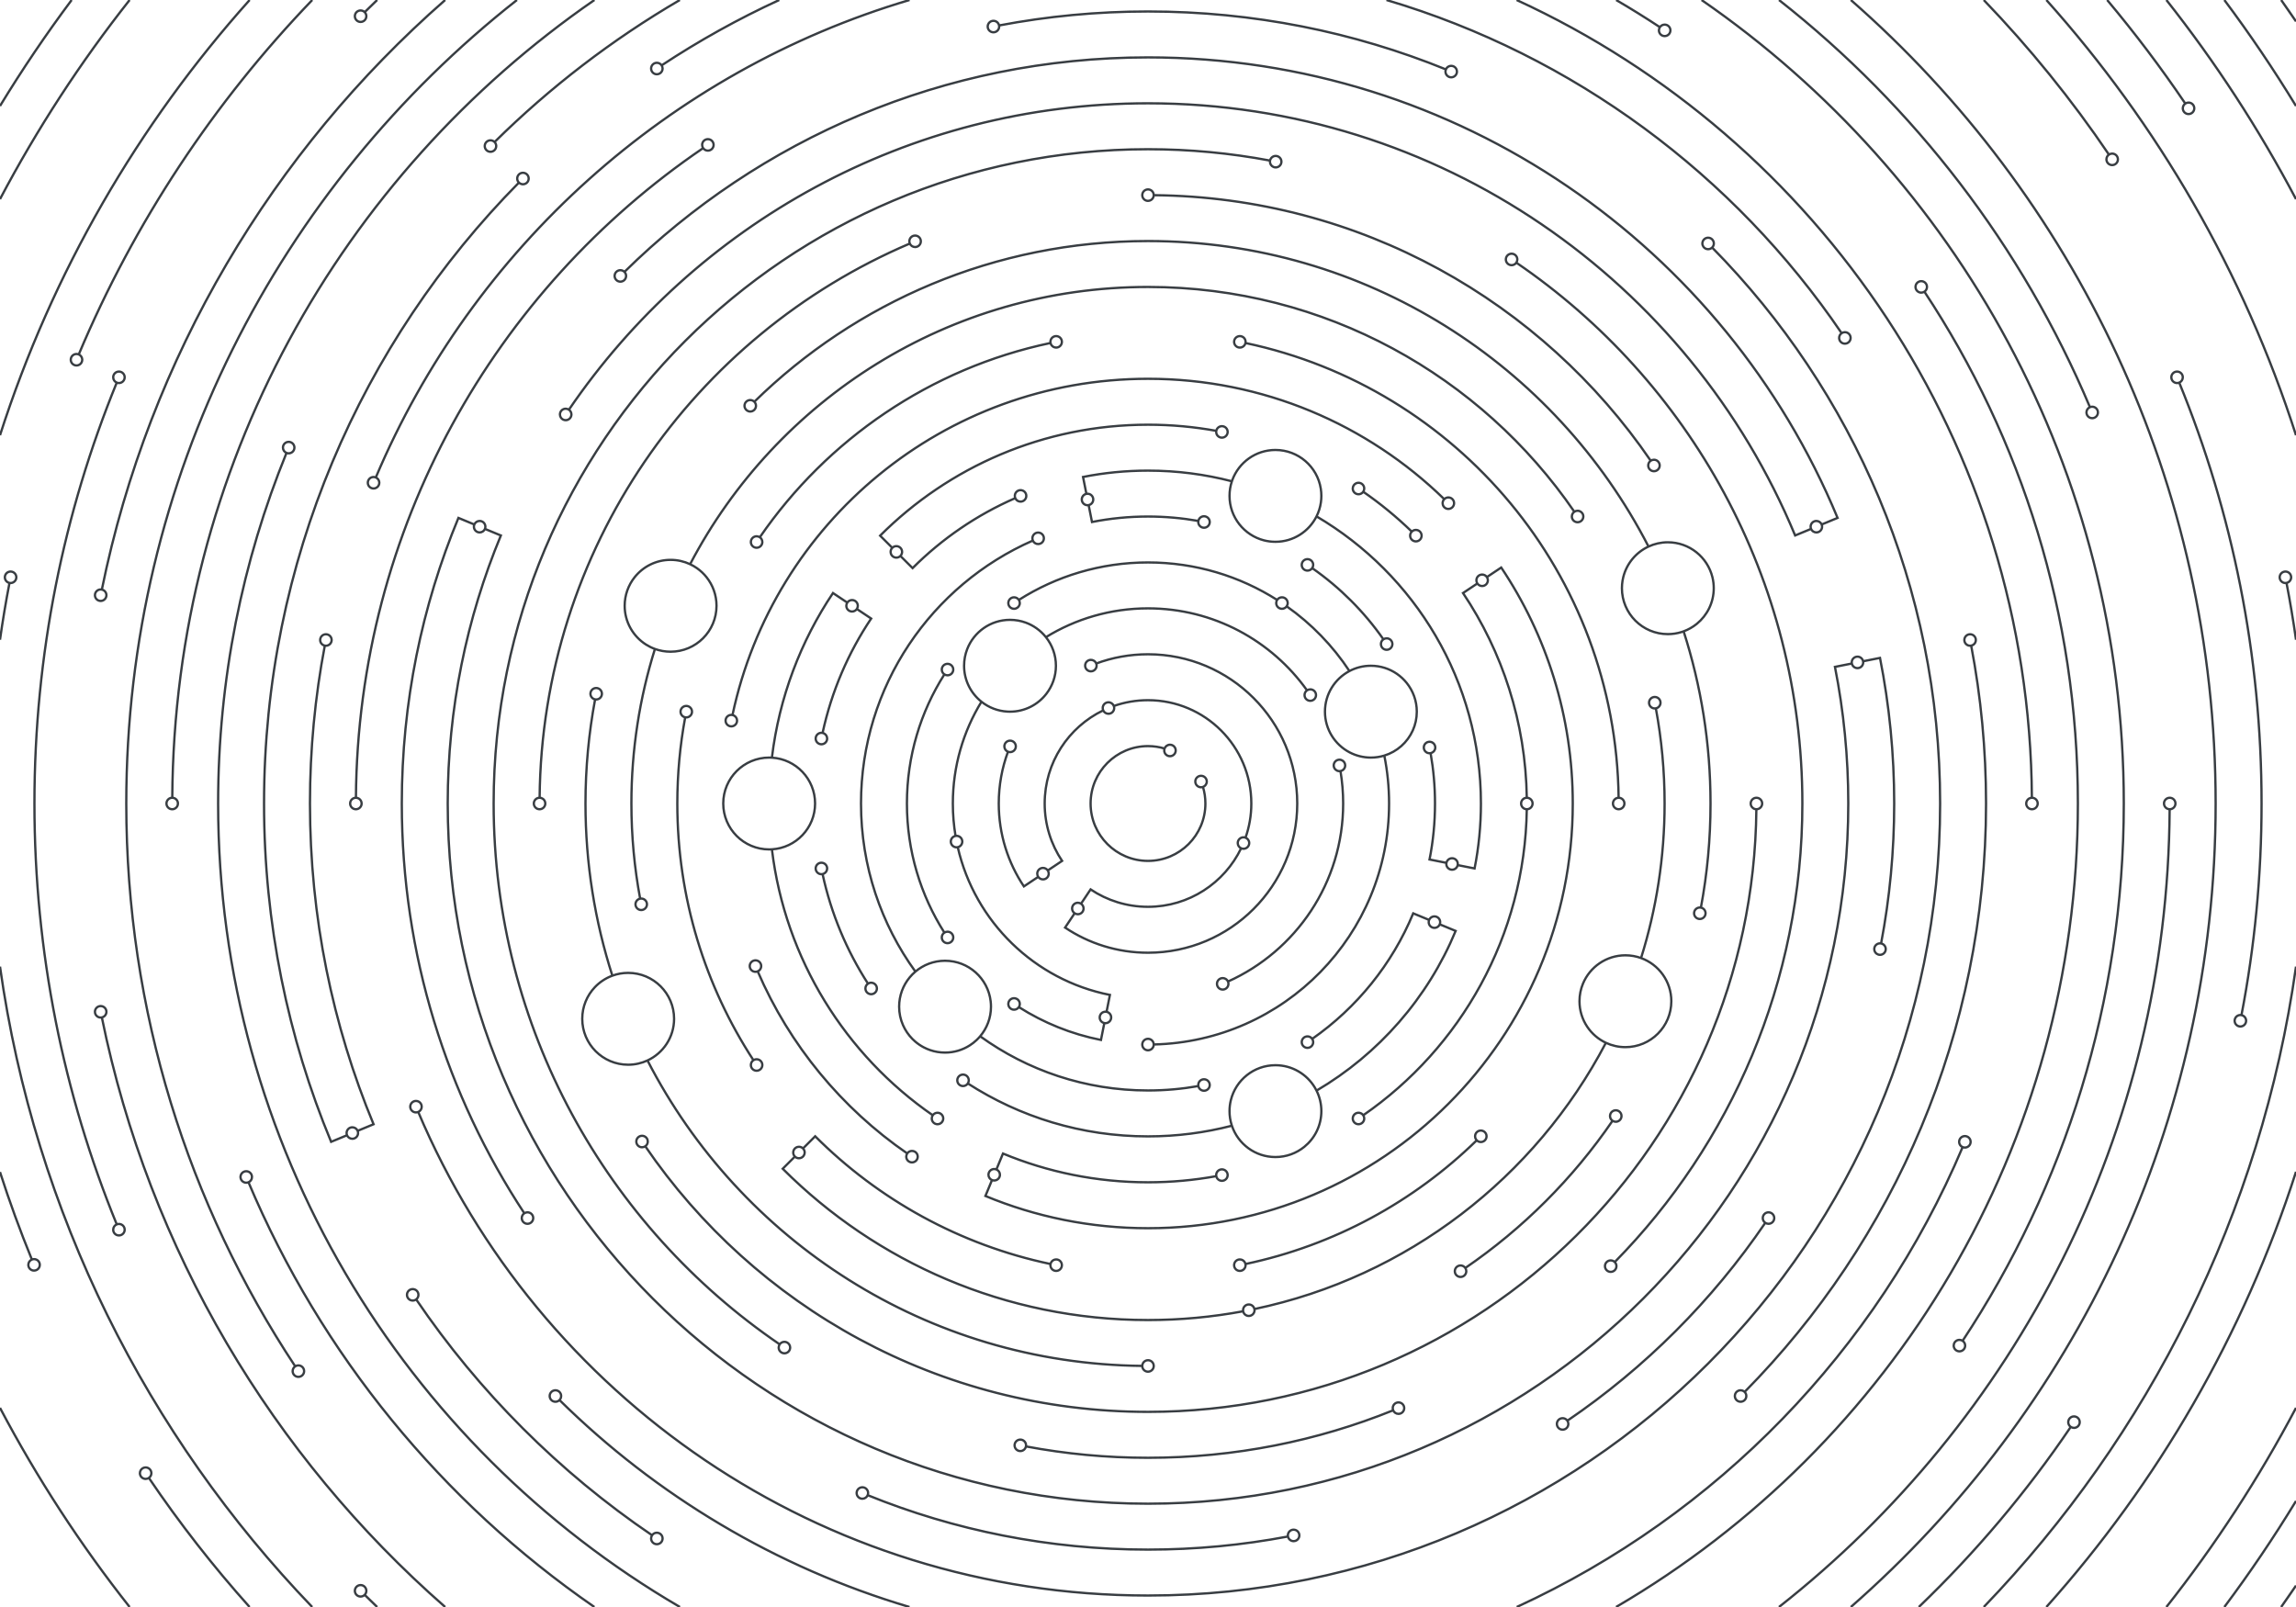 <?xml version="1.0" encoding="iso-8859-1"?>
<svg version="1.1" id="_x32_" xmlns="http://www.w3.org/2000/svg" xmlns:xlink="http://www.w3.org/1999/xlink" x="0px" y="0px"
	 viewBox="0 0 2000 1400" style="enable-background:new 0 0 2000 1400;" xml:space="preserve">
<path id="main-lead-bg" style="fill-rule:evenodd;clip-rule:evenodd;fill:none;stroke:#383d42;stroke-width:2;stroke-miterlimit:22.926;" d=" M1047.885,685.571c1.375,4.569,2.114,9.412,2.114,14.429c0,27.614-22.386,50-50,50c-27.614,0-50-22.386-50-50 c0-27.614,22.386-50,50-50c5.017,0,9.861,0.739,14.429,2.114 M878.038,654.894c-5.199,14.051-8.039,29.247-8.039,45.106 c0,26.728,8.066,51.573,21.898,72.232l12.474-8.335 M912.686,758.341l12.474-8.335c-9.575-14.302-15.16-31.503-15.16-50.007 c0-35.727,20.817-66.593,50.985-81.127 M970.223,615.049c9.321-3.267,19.34-5.05,29.777-5.05c49.706,0,90,40.295,90,90 c0,10.437-1.783,20.456-5.05,29.777 M1081.126,739.015C1066.593,769.182,1035.727,790,999.999,790 c-18.504,0-35.704-5.585-50.006-15.16l-8.335,12.474 M936.103,795.629l-8.335,12.474C948.427,821.933,973.271,830,999.999,830 c71.797,0,130-58.203,130-130c0-71.797-58.203-130-130-130c-15.859,0-31.054,2.84-45.105,8.039 M302.289,989.002l-13.862,5.742 C250.779,903.956,230,804.405,230,700c0-210.831,84.743-401.863,222.013-540.916 M311.53,985.175l13.862-5.742 C289.7,893.361,270,798.981,270,700c0-47.016,4.445-92.993,12.937-137.535 M422.424,460.76l13.862,5.742 C406.461,538.424,390,617.29,390,700c0,336.893,273.106,610,610,610s610-273.106,610-610c0-40.732-3.992-80.531-11.607-119.028 l14.715-2.927 M1622.917,576.094l14.715-2.927c8.114,41.021,12.368,83.431,12.368,126.833c0,41.674-3.922,82.431-11.417,121.924 M495.564,356.933C605.358,195.808,790.317,90.001,1000,90.001c254.184,0,472.056,155.468,563.713,376.501l13.862-5.742 M1586.815,456.932l13.862-5.742C1503.009,215.664,1270.851,50.001,1000,50.001c-177.694,0-338.727,71.311-456.062,186.866 M456.725,1056.991C389.261,954.53,350,831.851,350,700c0-88.134,17.541-172.171,49.322-248.81l13.862,5.742 M1286.886,508.308 l-12.474,8.335c34.246,51.151,54.566,112.412,55.546,178.358 M1295.202,502.752l12.474-8.335 c39.366,58.798,62.324,129.51,62.324,205.583c0,204.345-165.654,370-370,370c-50.168,0-98.005-9.985-141.63-28.075l5.742-13.862 M961.95,891.29l-2.927,14.715c-25.862-5.115-50.016-14.979-71.517-28.645 M963.901,881.48l2.927-14.715 c-65.641-12.983-117.691-63.757-132.546-128.704 M1082.892,1142.363c-26.868,5.007-54.572,7.637-82.893,7.637 c-124.264,0-236.765-50.368-318.198-131.802l10.606-10.607 M699.479,1000.52l10.607-10.607 c55.119,55.119,125.861,94.614,205.012,111.281 M1246.163,656.133c2.521,14.242,3.836,28.901,3.836,43.867 c0,16.693-1.636,33.005-4.757,48.782l14.714,2.927 M1269.767,753.66l14.715,2.927c3.62-18.302,5.518-37.223,5.518-56.587 c0-106.591-57.518-199.733-143.198-250.129 M784.332,484.332l10.606,10.606c25.55-25.55,55.846-46.354,89.451-60.978 M777.261,477.261l-10.606-10.606C826.373,406.937,908.873,370,1000,370c20.307,0,40.186,1.834,59.48,5.346 M1146.804,950.138 c54.074-31.805,96.933-80.633,121.191-139.131l-13.862-5.742 M1244.891,801.437l-13.861-5.742 c-18.383,44.332-49.156,82.226-87.997,109.369 M1059.479,1024.654c-19.293,3.512-39.172,5.346-59.479,5.346 c-44.745,0-87.41-8.906-126.319-25.04l-5.742,13.862 M672.393,660.074c6.346-52.624,25.076-101.435,53.193-143.431l12.473,8.335 M746.375,530.533l12.474,8.334c-19.937,29.779-34.504,63.457-42.317,99.648 M948.291,440.043l2.927,14.715 C966.995,451.637,983.306,450,1000,450c14.966,0,29.625,1.316,43.867,3.836 M946.34,430.233l-2.927-14.715 C961.714,411.898,980.635,410,1000,410c25.241,0,49.729,3.228,73.072,9.291 M1987.075,0c4.378,6.162,8.66,12.397,12.925,18.644 M2000,1381.355c-4.265,6.247-8.547,12.482-12.925,18.644 M0,92.328C19.366,60.526,40.196,29.714,62.416,0 M1937.583,0 c22.22,29.714,43.05,60.527,62.417,92.328 M2000,1307.672c-19.367,31.802-40.197,62.614-62.417,92.328 M1835.51,0 c24.192,28.846,46.926,58.956,68.072,90.23 M27.772,1097.298C17.568,1072.355,8.297,1046.932,0,1021.072 M0,379.157 C45.514,237.244,120.357,108.47,217.451,0 M1782.549,0c97.094,108.47,171.937,237.244,217.451,379.158 M2000,1020.842 c-45.5,141.926-120.367,270.683-217.451,379.158 M217.404,1400c-31.69-35.406-61.017-72.971-87.724-112.455 M1991.739,507.829 c3.152,16.364,5.909,32.869,8.261,49.504 M2000,842.107c-30.305,215.175-128.385,408.565-271.979,557.893 M271.979,1400 C128.369,1250.678,30.313,1057.276,0,842.109 M0,557.331c2.352-16.634,5.109-33.139,8.261-49.503 M68.597,308.786 C117.134,193.368,186.521,88.887,272.003,0 M1728.01,0c40.041,41.634,76.564,86.676,109.048,134.68 M1898.298,333.324 c46.223,113.122,71.701,236.924,71.701,366.676c0,63.041-6.015,124.677-17.5,184.367 M1803.797,1243.094 c-38.523,56.904-82.938,109.491-132.354,156.906 M328.552,1400c-3.654-3.506-7.291-7.03-10.89-10.592 M101.701,1066.676 C55.478,953.554,30,829.752,30,700c0-129.752,25.478-253.554,71.701-366.676 M317.663,10.592c3.599-3.562,7.236-7.086,10.89-10.592 M88.72,513.635C130.04,310.517,237.585,131.49,387.792,0 M1612.24,0c194.743,170.467,317.759,420.854,317.759,700 s-123.016,529.533-317.759,700 M387.792,1400C237.585,1268.509,130.039,1089.483,88.72,886.363 M1889.936,704.999 c-1.555,282.042-134.3,533.005-340.303,695.001 M257.152,1190.342C164.155,1049.74,110.001,881.195,110.001,700 c0-284.067,133.087-537.049,340.308-700 M1549.663,0c117.898,92.715,211.799,214.574,270.846,354.72 M517.766,1400 c-132.607-91.538-237.949-219.758-301.31-370.031 M150.063,695.001C151.728,406.701,296.938,152.454,517.809,0 M1482.214,0 c222.16,153.333,367.785,409.641,367.785,700c0,172.971-51.672,333.87-140.413,468.116 M1676.323,254.108 c84.486,127.889,133.676,281.144,133.676,445.892c0,298.678-161.684,559.56-402.276,700 M592.276,1400 C351.684,1259.56,190,998.678,190,700c0-108.058,21.16-211.174,59.561-305.43 M430.8,123.729 C479.054,76.063,533.267,34.417,592.217,0 M1407.789,0c12.932,7.55,25.639,15.443,38.102,23.676 M576.333,56.939 C608.846,35.475,643.085,16.413,678.793,0 M1321.096,0c263.478,121.072,446.874,386.492,448.84,695.001 M1709.614,999.346 c-74.837,177.185-214.085,320.523-388.405,400.654 M568.02,1337.502c-80.805-54.861-150.63-124.682-205.496-205.484 M1717.062,562.466c8.492,44.542,12.937,90.519,12.937,137.534c0,199.786-80.266,380.817-210.297,512.631 M792.237,1400 c-116.408-34.502-220.679-97.246-304.868-180.298 M327.35,415.965C411.708,216.436,582.246,62.238,792.303,0 M1207.71,0 c163.408,48.42,302.903,152.485,396.512,290.257 M1491.417,215.653C1614.211,340.228,1689.999,511.261,1689.999,700 c0,381.076-308.923,690-690,690c-285.747,0-530.9-173.709-635.685-421.277 M310.04,695 c1.672-235.354,121.165-442.686,302.442-565.961 M870.271,22.178c42.017-7.993,85.384-12.177,129.728-12.177 c91.787,0,179.387,17.924,259.494,50.46 M1537.711,1065.301c-46.106,67.735-104.675,126.304-172.41,172.41 M1121.923,1338.582 c-39.492,7.495-80.25,11.417-121.923,11.417c-86.363,0-168.792-16.845-244.182-47.426 M1320.842,228.826 C1471.249,331.443,1569.999,504.185,1569.999,700c0,155.603-62.356,296.637-163.435,399.494 M1213.558,1228.641 C1147.602,1255.312,1075.516,1270,1000,1270c-36.332,0-71.87-3.4-106.313-9.897 M679.157,1171.174 C528.75,1068.557,430,895.816,430,700c0-314.802,255.197-570,570-570c36.332,0,71.87,3.4,106.314,9.898 M1529.936,704.999 C1527.248,995.403,1291.039,1230,1000,1230c-181.948,0-342.472-91.693-437.912-231.382 M470.047,695 c2.007-216.931,134.328-402.703,322.475-482.826 M1004.999,170.04c179.885,1.664,338.348,92.936,432.912,231.343 M1404.658,976.398 c-34.418,50.292-77.968,93.842-128.26,128.26 M995,1189.955c-187.85-1.88-350.387-109.449-430.982-266.1 M533.42,849.995 C518.231,802.719,510,752.324,510,700c0-30.99,2.877-61.309,8.379-90.703 M657.074,350.003 C745.452,263.401,866.489,210.001,1000,210.001c189.964,0,354.678,108.102,435.981,266.145 M1466.579,550.005 c15.187,47.278,23.42,97.671,23.42,149.995c0,30.99-2.877,61.308-8.379,90.702 M1442.379,617.104 c5.004,26.868,7.62,54.577,7.62,82.896c0,46.904-7.186,92.128-20.5,134.643 M1398.865,908.473 c-61.397,117.231-172.947,204.047-306.16,231.952 M557.62,782.896C552.616,756.028,550,728.319,550,700 c0-46.905,7.178-92.133,20.5-134.643 M601.135,491.527C676.322,347.969,826.709,250,1000,250 c154.214,0,290.302,77.58,371.387,195.833 M1286.354,993.425c-54.591,53.283-123.994,91.459-201.453,107.77 M656.308,923.634 C614.373,859.318,590,782.506,590,700c0-25.649,2.356-50.748,6.862-75.091 M661.869,468.054 c58.578-85.232,148.549-147.209,253.229-169.251 M1084.897,298.826c184.121,38.772,322.712,201.073,325.046,396.175 M638.064,622.907C673.534,455.569,822.094,330,1000,330c100.375,0,191.412,39.97,258.068,104.861 M790.283,1004.863 c-57.059-39.326-102.531-94.255-130.257-158.627 M1187.491,428.4c15.053,10.411,29.198,22.041,42.292,34.747 M1329.96,705 c-1.642,110.552-57.645,207.933-142.469,266.6 M812.51,971.597c-75.768-52.404-128.534-135.695-140.109-231.672 M1167.662,671.748 c1.537,9.188,2.337,18.627,2.337,28.252c0,69.065-41.188,128.504-100.338,155.11 M832.346,728.25 c-1.539-9.188-2.347-18.624-2.347-28.25c0-32.491,9.119-62.851,24.932-88.665 M911.085,555.088 C936.955,539.181,967.403,530,999.999,530c57.143,0,107.701,28.195,138.522,71.43 M756.102,856.954 c-18.531-28.737-32.121-60.961-39.571-95.47 M1073.069,980.705C1049.725,986.767,1025.24,990,1000,990 c-57.833,0-111.713-16.93-156.953-46.104 M1043.866,946.164C1029.624,948.685,1014.966,950,1000,950 c-54.594,0-105.091-17.511-146.207-47.207 M797.392,846.461C767.582,805.303,750,754.707,750,700 c0-102.401,61.569-190.42,149.705-229.065 M1143.033,494.935c24.14,16.869,45.163,37.891,62.032,62.03 M887.506,522.643 C920.025,501.974,958.614,490,1000,490c41.387,0,79.973,11.976,112.489,32.65 M1120.796,528.215 c21.566,15.196,40.145,34.348,54.677,56.404 M1205.844,658.259c2.721,13.491,4.155,27.448,4.155,41.742 c0,114.308-91.33,207.28-205,209.937 M822.642,812.494C801.973,779.974,790,741.386,790,700c0-41.386,11.974-79.975,32.643-112.493 M1083.17,739.45c2.761,0,5-2.238,5-5c0-2.134-1.338-3.957-3.22-4.674c-0.553-0.211-1.152-0.326-1.78-0.326c-2.762,0-5,2.239-5,5 c0,2.033,1.214,3.783,2.956,4.564C1081.75,739.294,1082.442,739.45,1083.17,739.45L1083.17,739.45z M1046.205,685.861 c0.59,0,1.155-0.102,1.68-0.29c1.935-0.69,3.32-2.538,3.32-4.71c0-2.761-2.239-5-5-5c-1.411,0-2.684,0.584-3.594,1.524 c-0.87,0.9-1.406,2.125-1.406,3.476C1041.205,683.622,1043.444,685.861,1046.205,685.861L1046.205,685.861z M1019.139,658.794 c1.39,0,2.648-0.568,3.554-1.483c0.894-0.903,1.446-2.146,1.446-3.517c0-2.761-2.239-5-5-5c-2.172,0-4.02,1.385-4.71,3.32 c-0.187,0.525-0.29,1.091-0.29,1.68C1014.139,656.556,1016.378,658.794,1019.139,658.794L1019.139,658.794z M965.549,621.829 c2.761,0,5-2.238,5-5c0-0.627-0.116-1.226-0.326-1.779c-0.717-1.883-2.539-3.221-4.674-3.221c-2.762,0-5,2.239-5,5 c0,0.728,0.156,1.42,0.436,2.044C961.766,620.615,963.516,621.829,965.549,621.829L965.549,621.829z M938.881,796.471 c2.761,0,5-2.239,5-5c0-1.733-0.882-3.26-2.222-4.158c-0.795-0.532-1.75-0.842-2.778-0.842c-2.762,0-5,2.238-5,5 c0,1.733,0.882,3.26,2.222,4.158C936.897,796.161,937.852,796.471,938.881,796.471L938.881,796.471z M908.528,766.119 c2.762,0,5-2.238,5-5c0-1.028-0.311-1.983-0.842-2.778c-0.897-1.34-2.424-2.222-4.158-2.222c-2.761,0-5,2.239-5,5 c0,1.028,0.311,1.983,0.842,2.778C905.268,765.237,906.795,766.119,908.528,766.119L908.528,766.119z M879.864,655.238 c2.762,0,5-2.239,5-5c0-1.279-0.48-2.445-1.27-3.329c-0.916-1.025-2.247-1.671-3.73-1.671c-2.762,0-5,2.239-5,5 c0,2.117,1.316,3.927,3.175,4.656C878.604,655.116,879.219,655.238,879.864,655.238L879.864,655.238z M950.238,584.864 c2.761,0,5-2.238,5-5c0-0.644-0.122-1.26-0.344-1.826c-0.4-1.02-1.126-1.876-2.049-2.441c-0.759-0.465-1.652-0.733-2.607-0.733 c-2.762,0-5,2.239-5,5c0,0.264,0.02,0.522,0.06,0.775c0.167,1.074,0.676,2.035,1.412,2.768 C947.614,584.307,948.861,584.864,950.238,584.864L950.238,584.864z M1990.782,497.921c2.762,0,5,2.238,5,5 c0,2.434-1.74,4.462-4.043,4.908c-0.31,0.06-0.63,0.092-0.957,0.092c-2.757,0-4.993-2.231-5-4.994 C1985.782,500.16,1988.02,497.921,1990.782,497.921L1990.782,497.921z M659.062,467.192c1.041,0,2.007,0.318,2.807,0.862 c0.567,0.386,1.051,0.885,1.419,1.465c0.49,0.773,0.774,1.69,0.774,2.673c0,2.762-2.239,5-5,5c-2.762,0-5-2.238-5-5 C654.062,469.431,656.3,467.192,659.062,467.192L659.062,467.192z M653.518,348.518c1.391,0,2.65,0.568,3.556,1.486 c0.892,0.903,1.444,2.144,1.444,3.514c0,0.248-0.018,0.492-0.053,0.731l-0.012,0.075c-0.385,2.378-2.448,4.194-4.935,4.194 c-2.145,0-3.974-1.35-4.684-3.247c-0.204-0.545-0.316-1.136-0.316-1.753C648.518,350.756,650.756,348.518,653.518,348.518 L653.518,348.518z M1450.058,21.44c2.761,0,5,2.239,5,5s-2.239,5-5,5c-2.601,0-4.738-1.986-4.977-4.525 c-0.015-0.156-0.023-0.315-0.023-0.475c0-1.022,0.307-1.972,0.833-2.763C1446.787,22.329,1448.319,21.44,1450.058,21.44 L1450.058,21.44z M865.362,18.13c2.436,0,4.465,1.742,4.909,4.049c0.059,0.308,0.091,0.626,0.091,0.952 c0,0.15-0.007,0.298-0.02,0.445c-0.225,2.553-2.369,4.555-4.98,4.555c-2.762,0-5-2.239-5-5S862.601,18.13,865.362,18.13 L865.362,18.13z M797.124,205.216c2.761,0,5,2.239,5,5c0,2.762-2.239,5-5,5c-1.036,0-1.997-0.315-2.795-0.854 c-0.795-0.537-1.427-1.296-1.807-2.188c-0.256-0.602-0.398-1.263-0.398-1.958C792.124,207.455,794.363,205.216,797.124,205.216 L797.124,205.216z M616.616,121.227c2.761,0,5,2.238,5,5c0,2.761-2.239,5-5,5c-0.858,0-1.666-0.216-2.371-0.597 c-0.708-0.382-1.312-0.929-1.763-1.59c-0.546-0.801-0.866-1.77-0.866-2.813C611.616,123.465,613.854,121.227,616.616,121.227 L616.616,121.227z M572.165,54.702c1.74,0,3.272,0.889,4.168,2.237c0.526,0.792,0.833,1.742,0.833,2.763 c0,0.8-0.188,1.555-0.522,2.225c-0.819,1.644-2.516,2.775-4.478,2.775c-2.761,0-5-2.239-5-5 C567.165,56.941,569.404,54.702,572.165,54.702L572.165,54.702z M314.107,9.107c1.392,0,2.65,0.568,3.556,1.486 c0.791,0.8,1.313,1.866,1.422,3.052c0.014,0.152,0.021,0.307,0.021,0.463c0,2.761-2.238,5-5,5s-5-2.239-5-5 S311.345,9.107,314.107,9.107L314.107,9.107z M427.243,122.244c1.392,0,2.65,0.568,3.556,1.486c0.79,0.8,1.313,1.866,1.422,3.051 c0.014,0.152,0.022,0.307,0.022,0.463c0,2.762-2.238,5-5,5s-5-2.238-5-5C422.243,124.482,424.482,122.244,427.243,122.244 L427.243,122.244z M455.528,150.528c2.762,0,5,2.238,5,5s-2.238,5-5,5c-0.334,0-0.659-0.033-0.975-0.095 c-0.979-0.194-1.857-0.674-2.54-1.348c-0.917-0.906-1.486-2.165-1.486-3.556C450.528,152.766,452.766,150.528,455.528,150.528 L455.528,150.528z M540.381,235.381c1.392,0,2.65,0.568,3.556,1.486c0.892,0.903,1.444,2.144,1.444,3.514 c0,0.315-0.029,0.623-0.085,0.921c-0.432,2.322-2.468,4.079-4.915,4.079c-2.761,0-5-2.238-5-5 C535.381,237.619,537.619,235.381,540.381,235.381L540.381,235.381z M492.75,356.067l0.092,0.001 c1.008,0.018,1.943,0.335,2.721,0.865c1.32,0.9,2.187,2.416,2.187,4.134c0,0.156-0.008,0.31-0.021,0.462 c-0.234,2.545-2.373,4.538-4.979,4.538c-1.711,0-3.222-0.86-4.123-2.171c-0.553-0.804-0.877-1.779-0.877-2.829 C487.75,358.305,489.989,356.067,492.75,356.067L492.75,356.067z M325.392,415.567c0.695,0,1.357,0.142,1.958,0.398 c1.648,0.702,2.843,2.265,3.019,4.123c0.015,0.158,0.023,0.317,0.023,0.479c0,2.762-2.238,5-5,5c-2.762,0-5-2.238-5-5 S322.63,415.567,325.392,415.567L325.392,415.567z M251.462,384.944c2.602,0,4.739,1.987,4.978,4.526 c0.014,0.156,0.022,0.315,0.022,0.474c0,2.762-2.239,5-5,5c-0.673,0-1.315-0.133-1.901-0.374c-1.819-0.748-3.099-2.537-3.099-4.626 C246.462,387.183,248.701,384.944,251.462,384.944L251.462,384.944z M103.603,323.699c2.761,0,5,2.238,5,5c0,2.761-2.239,5-5.006,5 c-0.675-0.002-1.313-0.135-1.896-0.375c-1.818-0.748-3.098-2.537-3.098-4.625C98.603,325.937,100.842,323.699,103.603,323.699 L103.603,323.699z M66.638,308.387c0.695,0,1.357,0.142,1.959,0.398c1.65,0.703,2.844,2.267,3.019,4.128 c0.015,0.156,0.022,0.314,0.022,0.474c0,2.762-2.238,5-5,5c-2.761,0-5-2.238-5-5S63.877,308.387,66.638,308.387L66.638,308.387z M9.218,497.92c1.566,0,2.964,0.72,3.881,1.847c0.7,0.86,1.119,1.957,1.119,3.153c0,1.196-0.42,2.294-1.121,3.154 c-0.917,1.126-2.314,1.846-3.879,1.846c-0.327,0-0.647-0.032-0.957-0.092c-2.303-0.447-4.043-2.474-4.043-4.908 C4.218,500.158,6.457,497.92,9.218,497.92L9.218,497.92z M87.696,513.53c0.351,0,0.694,0.036,1.024,0.105 c2.27,0.473,3.976,2.485,3.976,4.895c0,2.663-2.082,4.839-4.707,4.991c-0.097,0.006-0.195,0.009-0.293,0.009c-2.761,0-5-2.238-5-5 C82.696,515.769,84.934,513.53,87.696,513.53L87.696,513.53z M283.89,552.556c2.762,0,5,2.239,5,5c0,2.595-1.977,4.729-4.507,4.976 c-0.162,0.016-0.327,0.024-0.493,0.024c-0.326,0-0.644-0.031-0.953-0.091c-2.306-0.445-4.047-2.473-4.047-4.909 C278.89,554.794,281.129,552.556,283.89,552.556L283.89,552.556z M310,695l0.04,0.001c0.926,0.007,1.792,0.266,2.533,0.711 c1.454,0.874,2.427,2.467,2.427,4.288c0,2.762-2.238,5-5,5s-5-2.238-5-5C305,697.238,307.238,695,310,695L310,695z M150,695 l0.063,0.001C152.796,695.035,155,697.26,155,700c0,0.471-0.065,0.928-0.187,1.36C154.221,703.46,152.29,705,150,705 c-2.762,0-5-2.238-5-5C145,697.238,147.239,695,150,695L150,695z M87.696,876.469c2.763,0.002,5,2.24,5,5 c0,2.41-1.706,4.422-3.976,4.895c-0.331,0.069-0.673,0.105-1.024,0.105c-2.762,0-5-2.239-5-5S84.934,876.469,87.696,876.469 L87.696,876.469z M362.357,959.121c1.74,0,3.272,0.889,4.168,2.238c0.526,0.792,0.832,1.741,0.832,2.762 c0,2.066-1.254,3.84-3.042,4.602c-0.602,0.256-1.263,0.398-1.958,0.398c-2.762,0-5-2.239-5-5S359.595,959.121,362.357,959.121 L362.357,959.121z M214.497,1020.367c2.761,0,5,2.239,5,5c0,0.505-0.075,0.992-0.214,1.451c-0.431,1.421-1.476,2.575-2.827,3.151 c-0.602,0.256-1.263,0.398-1.958,0.398c-2.762,0-5-2.239-5-5S211.736,1020.367,214.497,1020.367L214.497,1020.367z M103.603,1066.301c0.094,0,0.188,0.003,0.282,0.008c2.631,0.146,4.719,2.325,4.719,4.992c0,2.761-2.238,5-5,5c-2.761,0-5-2.239-5-5 c0-2.088,1.28-3.877,3.098-4.625C102.288,1066.434,102.929,1066.301,103.603,1066.301L103.603,1066.301z M29.673,1096.924 c2.761,0,5,2.239,5,5c0,1.816-0.968,3.406-2.416,4.281c-0.754,0.456-1.638,0.719-2.584,0.719c-2.762,0-5-2.239-5-5 c0-2.088,1.28-3.877,3.098-4.625C28.358,1097.057,29,1096.924,29.673,1096.924L29.673,1096.924z M314.106,1380.893 c2.6,0,4.737,1.985,4.977,4.523c0.015,0.157,0.023,0.316,0.023,0.477c0,1.37-0.551,2.611-1.444,3.514 c-0.906,0.917-2.165,1.486-3.556,1.486c-2.762,0-5-2.239-5-5S311.345,1380.893,314.106,1380.893L314.106,1380.893z M126.866,1278.411c2.762,0,5,2.239,5,5c0,1.718-0.867,3.234-2.187,4.134c-0.802,0.547-1.77,0.866-2.813,0.866c-2.761,0-5-2.239-5-5 c0-1.91,1.071-3.569,2.644-4.411C125.212,1278.624,126.014,1278.411,126.866,1278.411L126.866,1278.411z M259.915,1189.51 c1.952,0,3.642,1.118,4.466,2.749c0.342,0.676,0.534,1.441,0.534,2.251c0,2.761-2.238,5-5,5s-5-2.239-5-5 c0-1.74,0.889-3.272,2.237-4.167C257.944,1189.816,258.894,1189.51,259.915,1189.51L259.915,1189.51z M359.5,1123.036 c2.762,0,5,2.239,5,5c0,1.283-0.483,2.452-1.277,3.337c-0.212,0.236-0.446,0.452-0.699,0.645c-0.84,0.639-1.888,1.018-3.024,1.018 c-2.762,0-5-2.239-5-5S356.738,1123.036,359.5,1123.036L359.5,1123.036z M483.812,1211.188c2.761,0,5,2.238,5,5 c0,0.505-0.075,0.992-0.214,1.452c-0.239,0.787-0.666,1.492-1.229,2.063c-0.906,0.917-2.165,1.486-3.556,1.486c-2.762,0-5-2.239-5-5 C478.812,1213.426,481.051,1211.188,483.812,1211.188L483.812,1211.188z M459.488,1056.159c2.762,0,5,2.239,5,5c0,2.761-2.238,5-5,5 c-2.762,0-5-2.239-5-5c0-1.74,0.889-3.272,2.237-4.168c0.737-0.489,1.611-0.789,2.552-0.828 C459.347,1056.161,459.418,1056.159,459.488,1056.159L459.488,1056.159z M559.275,989.484c2.265,0,4.178,1.506,4.793,3.571 c0.135,0.453,0.207,0.932,0.207,1.429c0,1.718-0.867,3.234-2.187,4.134c-0.802,0.547-1.77,0.866-2.813,0.866c-2.761,0-5-2.238-5-5 C554.275,991.722,556.513,989.484,559.275,989.484L559.275,989.484z M683.291,1168.987c0.763,0,1.486,0.171,2.133,0.477 c1.695,0.8,2.867,2.525,2.867,4.523c0,2.761-2.238,5-5,5c-2.761,0-5-2.239-5-5c0-1.043,0.319-2.012,0.866-2.813 C680.057,1169.854,681.573,1168.987,683.291,1168.987L683.291,1168.987z M572.166,1335.298c2.762,0,5,2.239,5,5c0,2.762-2.238,5-5,5 c-2.761,0-5-2.239-5-5c0-1.036,0.315-1.998,0.854-2.796c0.216-0.32,0.469-0.614,0.753-0.876 C569.664,1335.802,570.856,1335.298,572.166,1335.298L572.166,1335.298z M751.19,1295.678c2.062,0,3.831,1.248,4.596,3.029 c0.26,0.605,0.404,1.271,0.404,1.971c0,0.172-0.009,0.341-0.026,0.508c-0.049,0.486-0.168,0.952-0.347,1.387 c-0.747,1.821-2.537,3.104-4.628,3.104c-2.762,0-5-2.239-5-5c0-1.756,0.905-3.3,2.275-4.192 C749.248,1295.975,750.184,1295.678,751.19,1295.678L751.19,1295.678z M888.776,1254.154c2.604,0,4.743,1.991,4.978,4.533 c0.014,0.154,0.022,0.309,0.022,0.467c0,0.324-0.031,0.641-0.09,0.948c-0.443,2.308-2.473,4.052-4.91,4.052c-2.762,0-5-2.239-5-5 C883.776,1256.393,886.015,1254.154,888.776,1254.154L888.776,1254.154z M1361.159,1235.511c1.389,0,2.646,0.566,3.552,1.481 c0.219,0.221,0.417,0.462,0.591,0.719c0.541,0.799,0.857,1.762,0.857,2.8c0,2.761-2.239,5-5,5s-5-2.239-5-5 C1356.159,1237.749,1358.397,1235.511,1361.159,1235.511L1361.159,1235.511z M1126.833,1332.632c2.762,0,5,2.239,5,5 c0,2.761-2.238,5-5,5c-2.436,0-4.465-1.743-4.91-4.05c-0.059-0.308-0.09-0.625-0.09-0.95c0-0.174,0.009-0.347,0.026-0.517 C1122.118,1334.597,1124.245,1332.632,1126.833,1332.632L1126.833,1332.632z M1218.187,1221.748c2.762,0,5,2.239,5,5s-2.239,5-5,5 c-2.092,0-3.883-1.284-4.629-3.107c-0.177-0.432-0.295-0.894-0.345-1.376c-0.017-0.17-0.026-0.342-0.026-0.517 C1213.187,1223.987,1215.426,1221.748,1218.187,1221.748L1218.187,1221.748z M1516.187,1211.188c0.512,0,1.006,0.077,1.471,0.22 c0.779,0.24,1.478,0.665,2.043,1.224c0.917,0.906,1.486,2.165,1.486,3.556c0,2.761-2.239,5-5,5s-5-2.239-5-5 C1511.187,1213.426,1513.426,1211.188,1516.187,1211.188L1516.187,1211.188z M1403.05,1098.051c1.37,0,2.611,0.551,3.514,1.443 c0.917,0.906,1.486,2.165,1.486,3.557c0,2.761-2.239,5-5,5c-2.761,0-5-2.239-5-5c0-2.604,1.991-4.743,4.533-4.978 C1402.738,1098.058,1402.893,1098.051,1403.05,1098.051L1403.05,1098.051z M1806.61,1233.959c2.762,0,5,2.239,5,5 c0,2.761-2.238,5-5,5c-1.043,0-2.011-0.319-2.813-0.866c-1.186-0.808-2.006-2.114-2.161-3.617c-0.017-0.17-0.026-0.343-0.026-0.517 C1801.61,1236.198,1803.848,1233.959,1806.61,1233.959L1806.61,1233.959z M1706.823,1167.284c1.022,0,1.971,0.307,2.763,0.833 c1.348,0.895,2.237,2.427,2.237,4.167c0,2.761-2.239,5-5,5c-2.762,0-5-2.239-5-5c0-0.505,0.075-0.992,0.214-1.452 C1702.659,1168.778,1704.566,1167.284,1706.823,1167.284L1706.823,1167.284z M1540.511,1056.158c2.761,0,5,2.239,5,5s-2.239,5-5,5 c-1.037,0-2.001-0.316-2.8-0.857c-0.21-0.142-0.409-0.3-0.594-0.472c-0.988-0.913-1.606-2.22-1.606-3.671 C1535.511,1058.397,1537.75,1056.158,1540.511,1056.158L1540.511,1056.158z M1711.572,989.744c2.762,0,5,2.239,5,5 c0,2.762-2.238,5-5,5c-0.695,0-1.357-0.142-1.958-0.398c-1.168-0.498-2.108-1.427-2.62-2.589c-0.271-0.616-0.422-1.297-0.422-2.013 C1706.572,991.982,1708.811,989.744,1711.572,989.744L1711.572,989.744z M1951.543,884.275c0.327,0,0.647,0.031,0.957,0.092 c2.304,0.446,4.043,2.474,4.043,4.908c0,2.762-2.239,5-5,5c-2.762,0-5-2.239-5-5c0-2.602,1.987-4.739,4.526-4.978 C1951.225,884.283,1951.383,884.275,1951.543,884.275L1951.543,884.275z M1637.631,821.833c0.329,0,0.645,0.031,0.951,0.09 c2.307,0.444,4.049,2.473,4.049,4.91c0,2.762-2.239,5-5,5c-1.077,0-2.074-0.341-2.891-0.92c-1.276-0.906-2.11-2.396-2.11-4.08 c0-2.729,2.186-4.947,4.903-4.999L1637.631,821.833L1637.631,821.833z M1889.999,695c2.762,0,5,2.239,5,5c0,2.762-2.238,5-5,5 l-0.063-0.001c-1.835-0.023-3.431-1.034-4.283-2.525c-0.416-0.73-0.654-1.574-0.654-2.474 C1884.999,697.238,1887.238,695,1889.999,695L1889.999,695z M1769.999,695c2.761,0,5,2.239,5,5c0,2.762-2.239,5-5,5s-5-2.238-5-5 c0-0.853,0.214-1.655,0.59-2.358c0.833-1.555,2.464-2.618,4.347-2.641L1769.999,695L1769.999,695z M1716.109,552.557 c2.761,0,5,2.239,5,5c0,2.436-1.742,4.464-4.047,4.909c-0.308,0.06-0.627,0.091-0.953,0.091c-0.411,0-0.811-0.05-1.193-0.143 c-2.186-0.535-3.807-2.506-3.807-4.857C1711.109,554.795,1713.348,552.557,1716.109,552.557L1716.109,552.557z M1822.467,354.322 c2.761,0,5,2.239,5,5s-2.239,5-5,5c-1.909,0-3.568-1.07-4.41-2.642c-0.376-0.702-0.59-1.505-0.59-2.358 c0-2.066,1.254-3.84,3.042-4.602C1821.11,354.464,1821.772,354.322,1822.467,354.322L1822.467,354.322z M1896.397,323.699 c2.761,0,5,2.238,5,5c0,2.088-1.28,3.877-3.098,4.625c-0.359,0.148-0.739,0.255-1.135,0.316c-0.25,0.039-0.506,0.058-0.767,0.058 c-2.761,0-5-2.239-5-5C1891.397,325.937,1893.635,323.699,1896.397,323.699L1896.397,323.699z M1607.035,289.391 c2.762,0,5,2.238,5,5s-2.239,5-5,5c-2.596,0-4.73-1.978-4.976-4.51c-0.016-0.161-0.024-0.325-0.024-0.49 c0-1.718,0.867-3.234,2.187-4.134C1605.024,289.71,1605.992,289.391,1607.035,289.391L1607.035,289.391z M1673.559,244.941 c2.762,0,5,2.239,5,5c0,1.74-0.889,3.272-2.237,4.168c-0.792,0.526-1.742,0.833-2.763,0.833c-2.587,0-4.715-1.965-4.974-4.483 c-0.017-0.17-0.026-0.343-0.026-0.517C1668.559,247.179,1670.798,244.941,1673.559,244.941L1673.559,244.941z M1906.396,89.364 c2.762,0,5,2.239,5,5s-2.239,5-5,5c-2.761,0-5-2.239-5-5c0-0.091,0.003-0.181,0.007-0.27c0.086-1.606,0.929-3.011,2.18-3.864 C1904.384,89.683,1905.353,89.364,1906.396,89.364L1906.396,89.364z M1839.871,133.814c2.761,0,5,2.238,5,5c0,2.761-2.239,5-5,5 c-2.596,0-4.73-1.978-4.976-4.51c-0.016-0.161-0.024-0.325-0.024-0.49c0-1.718,0.867-3.234,2.187-4.134 C1837.86,134.133,1838.828,133.814,1839.871,133.814L1839.871,133.814z M1487.903,207.097c2.762,0,5,2.238,5,5 c0,1.391-0.568,2.65-1.486,3.556c-0.903,0.892-2.144,1.444-3.514,1.444c-1.677,0-3.161-0.826-4.069-2.093 c-0.586-0.819-0.931-1.823-0.931-2.907C1482.903,209.335,1485.141,207.097,1487.903,207.097L1487.903,207.097z M1264.121,57.357 c1.826,0,3.423,0.979,4.296,2.441c0.447,0.749,0.704,1.624,0.704,2.559c0,2.762-2.239,5-5,5c-2.762,0-5-2.238-5-5 c0-0.165,0.008-0.329,0.024-0.49c0.048-0.494,0.168-0.966,0.349-1.407c0.164-0.399,0.377-0.772,0.633-1.111 C1261.04,58.139,1262.489,57.357,1264.121,57.357L1264.121,57.357z M1000,165.001c2.761,0,5,2.238,5,5l-0.001,0.039 c-0.006,0.783-0.192,1.522-0.518,2.18c-0.818,1.648-2.517,2.781-4.481,2.781c-2.762,0-5-2.238-5-5S997.238,165.001,1000,165.001 L1000,165.001z M919.998,292.802c2.761,0,5,2.239,5,5c0,2.762-2.239,5-5,5c-1.732,0-3.259-0.881-4.156-2.22 c-0.355-0.53-0.612-1.132-0.744-1.779c-0.066-0.323-0.1-0.659-0.1-1.002C914.998,295.04,917.236,292.802,919.998,292.802 L919.998,292.802z M1080.003,292.802c2.762,0,5,2.239,5,5c0,0.351-0.036,0.693-0.105,1.024c-0.219,1.053-0.769,1.984-1.537,2.681 c-0.887,0.805-2.066,1.296-3.358,1.296c-2.761,0-5-2.239-5-5C1075.003,295.04,1077.241,292.802,1080.003,292.802L1080.003,292.802z M1111.223,135.846c2.761,0,5,2.238,5,5c0,2.761-2.239,5-5,5c-0.677,0-1.323-0.135-1.913-0.379 c-1.813-0.751-3.087-2.537-3.087-4.621c0-0.324,0.031-0.641,0.09-0.949C1106.757,137.59,1108.786,135.846,1111.223,135.846 L1111.223,135.846z M1316.708,221.013c2.762,0,5,2.238,5,5c0,1.043-0.319,2.012-0.866,2.813c-0.763,1.119-1.969,1.913-3.365,2.128 c-0.251,0.039-0.507,0.059-0.769,0.059c-2.761,0-5-2.239-5-5C1311.708,223.252,1313.946,221.013,1316.708,221.013L1316.708,221.013z M1618.012,572.07c2.428,0,4.451,1.73,4.906,4.034c0.062,0.32,0.094,0.639,0.094,0.966c0,2.761-2.239,5-5,5 c-2.416,0-4.431-1.713-4.898-3.99l-0.007-0.034c-0.063-0.315-0.095-0.642-0.095-0.975 C1613.012,574.308,1615.25,572.07,1618.012,572.07L1618.012,572.07z M1582.195,453.846c2.083,0,3.869,1.274,4.62,3.086l0.015,0.038 c0.235,0.579,0.364,1.212,0.364,1.876c0,2.762-2.238,5-5,5c-2.059,0-3.828-1.245-4.594-3.023l-0.027-0.063 c-0.244-0.59-0.38-1.236-0.38-1.914C1577.195,456.085,1579.433,453.846,1582.195,453.846L1582.195,453.846z M1291.044,500.53 c1.733,0,3.26,0.882,4.158,2.222l0.033,0.05c0.026,0.039,0.051,0.079,0.076,0.119c0.465,0.76,0.734,1.653,0.734,2.609 c0,2.762-2.238,5-5,5c-1.698,0-3.198-0.846-4.102-2.14l-0.056-0.082c-0.532-0.794-0.842-1.75-0.842-2.778 c0-0.956,0.269-1.85,0.734-2.609C1287.657,501.487,1289.239,500.53,1291.044,500.53L1291.044,500.53z M306.909,982.088 c2.083,0,3.869,1.275,4.621,3.086l0.016,0.038c0.234,0.579,0.364,1.212,0.364,1.876c0,2.762-2.238,5-5,5 c-2.059,0-3.828-1.245-4.594-3.023l-0.027-0.063c-0.245-0.589-0.38-1.236-0.38-1.914 C301.909,984.327,304.148,982.088,306.909,982.088L306.909,982.088z M417.804,453.846c2.762,0,5,2.238,5,5 c0,0.664-0.13,1.297-0.364,1.876l-0.016,0.038c-0.751,1.812-2.537,3.086-4.62,3.086c-2.762,0-5-2.239-5-5 c0-0.678,0.135-1.324,0.38-1.914l0.027-0.063C413.976,455.091,415.745,453.846,417.804,453.846L417.804,453.846z M1261.629,433.371 c2.37,0,4.355,1.65,4.87,3.863c0.085,0.365,0.13,0.746,0.13,1.137c0,2.762-2.239,5-5,5c-2.268,0-4.183-1.51-4.795-3.58 c-0.133-0.45-0.205-0.927-0.205-1.42c0-0.736,0.159-1.435,0.445-2.065c0.245-0.539,0.583-1.028,0.994-1.444 C1258.975,433.941,1260.235,433.371,1261.629,433.371L1261.629,433.371z M1233.345,461.655c2.762,0,5,2.238,5,5c0,2.762-2.239,5-5,5 c-2.761,0-5-2.238-5-5c0-1.224,0.44-2.346,1.171-3.215c0.085-0.101,0.174-0.199,0.267-0.294 C1230.689,462.226,1231.95,461.655,1233.345,461.655L1233.345,461.655z M1440.724,400.517c2.761,0,5,2.238,5,5c0,2.762-2.239,5-5,5 s-5-2.238-5-5c0-0.853,0.214-1.656,0.59-2.358c0.382-0.713,0.932-1.323,1.597-1.776 C1438.713,400.836,1439.681,400.517,1440.724,400.517L1440.724,400.517z M1374.199,444.967c2.178,0,4.031,1.393,4.716,3.337 c0.184,0.521,0.284,1.08,0.284,1.663c0,2.762-2.238,5-5,5c-2.671,0-4.853-2.095-4.993-4.731c-0.005-0.089-0.007-0.178-0.007-0.269 c0-0.932,0.255-1.804,0.699-2.551c0.375-0.63,0.884-1.171,1.488-1.583C1372.188,445.286,1373.156,444.967,1374.199,444.967 L1374.199,444.967z M1441.437,607.193c2.761,0,5,2.239,5,5c0,2.439-1.747,4.47-4.058,4.911c-0.302,0.057-0.615,0.088-0.938,0.089 c-2.766,0-5.004-2.239-5.004-5C1436.437,609.431,1438.675,607.193,1441.437,607.193L1441.437,607.193z M1529.999,695 c2.762,0,5,2.239,5,5c0,2.762-2.238,5-5,5l-0.063-0.001c-2.2-0.027-4.057-1.476-4.698-3.469c-0.155-0.482-0.239-0.996-0.239-1.53 C1524.999,697.238,1527.238,695,1529.999,695L1529.999,695z M1480.676,790.613c0.323,0,0.639,0.031,0.945,0.089 c2.31,0.442,4.055,2.472,4.055,4.911c0,2.762-2.239,5-5,5s-5-2.239-5-5c0-2.667,2.089-4.846,4.719-4.992 C1480.488,790.616,1480.582,790.613,1480.676,790.613L1480.676,790.613z M1409.999,695c2.761,0,5,2.239,5,5c0,2.762-2.239,5-5,5 s-5-2.238-5-5c0-1.558,0.713-2.95,1.83-3.867c0.85-0.697,1.933-1.12,3.114-1.132L1409.999,695L1409.999,695z M1329.999,695 c2.761,0,5,2.238,5,5c0,2.762-2.239,5-5,5L1329.96,705c-2.743-0.021-4.961-2.251-4.961-4.999c0-2.748,2.216-4.978,4.959-4.999 L1329.999,695L1329.999,695z M833.234,728.171c2.761,0,5,2.239,5,5c0,2.402-1.694,4.408-3.952,4.89 c-0.338,0.072-0.689,0.11-1.048,0.11c-2.538,0-4.634-1.891-4.957-4.341c-0.028-0.216-0.043-0.436-0.043-0.659 c0-1.16,0.395-2.228,1.059-3.076c0.742-0.949,1.819-1.624,3.054-1.845C832.634,728.198,832.931,728.171,833.234,728.171 L833.234,728.171z M1087.807,1136.438c2.415,0,4.43,1.712,4.897,3.988c0.067,0.327,0.103,0.666,0.103,1.012c0,2.761-2.239,5-5,5 c-2.445,0-4.48-1.755-4.914-4.075c-0.056-0.3-0.086-0.609-0.086-0.925C1082.807,1138.676,1085.045,1136.438,1087.807,1136.438 L1087.807,1136.438z M1407.462,967.258c2.761,0,5,2.239,5,5c0,2.762-2.239,5-5,5c-1.039,0-2.005-0.317-2.805-0.86 c-0.201-0.137-0.392-0.288-0.571-0.452c-0.998-0.914-1.625-2.228-1.625-3.688C1402.462,969.496,1404.701,967.258,1407.462,967.258 L1407.462,967.258z M1289.913,984.914c2.762,0,5,2.238,5,5c0,2.761-2.238,5-5,5c-1.393,0-2.653-0.57-3.559-1.489 c-0.298-0.302-0.557-0.641-0.771-1.01c-0.426-0.735-0.67-1.59-0.67-2.501C1284.913,987.152,1287.152,984.914,1289.913,984.914 L1289.913,984.914z M1272.258,1102.462c1.383,0,2.634,0.561,3.539,1.468c0.222,0.223,0.423,0.466,0.6,0.727 c0.543,0.8,0.86,1.766,0.86,2.805c0,2.761-2.239,5-5,5s-5-2.239-5-5S1269.497,1102.462,1272.258,1102.462L1272.258,1102.462z M1000,1185c2.762,0,5,2.239,5,5c0,2.762-2.238,5-5,5c-2.762,0-5-2.239-5-5l0.001-0.044c0.008-0.99,0.305-1.911,0.81-2.684 C996.702,1185.904,998.245,1185,1000,1185L1000,1185z M1080.002,1097.199c1.909,0,3.569,1.071,4.411,2.644 c0.224,0.419,0.391,0.873,0.489,1.352c0.066,0.324,0.101,0.66,0.101,1.004c0,2.761-2.239,5-5,5c-2.761,0-5-2.239-5-5 S1077.24,1097.199,1080.002,1097.199L1080.002,1097.199z M919.997,1097.199c2.762,0,5,2.239,5,5s-2.238,5-5,5c-2.762,0-5-2.239-5-5 c0-0.344,0.035-0.68,0.101-1.004c0.107-0.524,0.296-1.018,0.553-1.469C916.511,1098.216,918.135,1097.199,919.997,1097.199 L919.997,1097.199z M1064.392,1018.721c2.762,0,5,2.239,5,5c0,2.762-2.239,5-5,5c-2.443,0-4.476-1.752-4.913-4.067 c-0.057-0.302-0.087-0.614-0.087-0.933c0-0.174,0.009-0.347,0.026-0.516C1059.677,1020.685,1061.805,1018.721,1064.392,1018.721 L1064.392,1018.721z M1183.358,969.413c0.335,0,0.662,0.033,0.979,0.096c1.307,0.259,2.431,1.028,3.155,2.091 c0.547,0.801,0.866,1.77,0.866,2.813c0,2.762-2.239,5-5,5c-2.761,0-5-2.238-5-5C1178.358,971.652,1180.596,969.413,1183.358,969.413 L1183.358,969.413z M1138.907,902.889c1.207,0,2.314,0.428,3.179,1.14c0.362,0.298,0.681,0.647,0.947,1.035 c0.551,0.804,0.874,1.776,0.874,2.824c0,2.762-2.239,5-5,5s-5-2.238-5-5C1133.907,905.127,1136.146,902.889,1138.907,902.889 L1138.907,902.889z M1048.782,940.243c2.761,0,5,2.238,5,5c0,2.761-2.239,5-5,5c-2.447,0-4.483-1.758-4.915-4.079 c-0.055-0.298-0.085-0.606-0.085-0.921c0-0.385,0.044-0.76,0.126-1.121C1044.417,941.9,1046.406,940.243,1048.782,940.243 L1048.782,940.243z M1000,905c1.202,0,2.305,0.424,3.168,1.131c1.103,0.905,1.813,2.272,1.832,3.806L1005,910c0,2.761-2.239,5-5,5 c-2.762,0-5-2.239-5-5C995,907.239,997.238,905,1000,905L1000,905z M1065.073,852.101c0.881,0,1.708,0.228,2.427,0.628 c0.958,0.533,1.722,1.37,2.161,2.382c0.265,0.61,0.412,1.283,0.412,1.99c0,2.761-2.239,5-5,5s-5-2.239-5-5 C1060.073,854.339,1062.312,852.101,1065.073,852.101L1065.073,852.101z M962.925,881.385c0.334,0,0.66,0.033,0.976,0.095 l0.102,0.022c2.243,0.493,3.922,2.492,3.922,4.883c0,2.762-2.238,5-5,5c-0.274,0-0.542-0.022-0.804-0.065 c-0.057-0.009-0.115-0.019-0.171-0.031c-2.294-0.453-4.025-2.477-4.025-4.905C957.925,883.623,960.164,881.385,962.925,881.385 L962.925,881.385z M695.943,999.056c1.381,0,2.631,0.56,3.536,1.464l0.053,0.054c0.874,0.9,1.412,2.128,1.412,3.482 c0,1.04-0.318,2.005-0.861,2.806c-0.899,1.324-2.418,2.194-4.139,2.194c-1.335,0-2.548-0.524-3.445-1.377l-0.09-0.088 c-0.905-0.905-1.464-2.155-1.464-3.536c0-0.869,0.222-1.685,0.611-2.397C692.404,1000.108,694.051,999.056,695.943,999.056 L695.943,999.056z M883.318,869.627c2.761,0,5,2.239,5,5c0,0.676-0.134,1.321-0.378,1.909c-0.12,0.289-0.265,0.564-0.435,0.823 c-0.893,1.365-2.435,2.268-4.188,2.268c-2.762,0-5-2.238-5-5C878.318,871.866,880.556,869.627,883.318,869.627L883.318,869.627z M825.373,811.682c0.073,0,0.146,0.002,0.218,0.005c2.661,0.114,4.782,2.306,4.782,4.995c0,2.761-2.239,5-5,5c-2.762,0-5-2.239-5-5 c0-1.754,0.903-3.296,2.269-4.189C823.427,811.981,824.365,811.682,825.373,811.682L825.373,811.682z M838.867,936.152 c2.762,0,5,2.239,5,5c0,0.283-0.024,0.561-0.069,0.832c-0.117,0.697-0.378,1.346-0.751,1.913c-0.894,1.358-2.432,2.255-4.179,2.255 c-2.761,0-5-2.238-5-5C833.867,938.39,836.105,936.152,838.867,936.152L838.867,936.152z M758.848,856.133c2.761,0,5,2.239,5,5 c0,2.761-2.239,5-5,5c-2.762,0-5-2.239-5-5c0-1.747,0.896-3.285,2.254-4.179c0.318-0.209,0.66-0.383,1.022-0.516 C757.661,856.24,758.242,856.133,758.848,856.133L758.848,856.133z M659.062,922.808c2.761,0,5,2.238,5,5c0,2.761-2.239,5-5,5 c-2.762,0-5-2.239-5-5c0-1.744,0.893-3.279,2.247-4.174c0.595-0.393,1.28-0.663,2.017-0.772 C658.565,922.827,658.811,922.808,659.062,922.808L659.062,922.808z M658.075,836.63c2.762,0,5,2.238,5,5 c0,1.567-0.721,2.965-1.849,3.882c-0.362,0.294-0.765,0.539-1.2,0.723c-0.599,0.254-1.258,0.395-1.951,0.395c-2.761,0-5-2.239-5-5 C653.075,838.869,655.313,836.63,658.075,836.63L658.075,836.63z M715.517,751.587c2.762,0,5,2.238,5,5 c0,2.079-1.269,3.862-3.075,4.616c-0.291,0.122-0.596,0.217-0.912,0.281c-0.327,0.067-0.667,0.103-1.014,0.103c-2.761,0-5-2.238-5-5 C710.517,753.826,712.756,751.587,715.517,751.587L715.517,751.587z M558.562,782.807c0.184,0,0.365,0.01,0.544,0.03 c2.506,0.271,4.456,2.393,4.456,4.971c0,2.761-2.238,5-5,5c-2.762,0-5-2.239-5-5c0-2.439,1.747-4.47,4.058-4.911 C557.925,782.838,558.24,782.807,558.562,782.807L558.562,782.807z M470,695l0.048,0.001c1.093,0.01,2.103,0.371,2.921,0.976 c1.233,0.91,2.032,2.374,2.032,4.024c0,2.762-2.238,5-5,5s-5-2.238-5-5C465,697.238,467.238,695,470,695L470,695z M519.324,599.387 c2.761,0,5,2.238,5,5c0,2.663-2.082,4.84-4.708,4.991c-0.097,0.006-0.194,0.009-0.292,0.009c-0.323,0-0.639-0.031-0.945-0.089 c-2.31-0.442-4.055-2.472-4.055-4.911C514.323,601.625,516.562,599.387,519.324,599.387L519.324,599.387z M597.801,614.997 c2.762,0,5,2.238,5,5c0,2.426-1.727,4.448-4.019,4.904c-0.317,0.063-0.645,0.096-0.981,0.096c-0.321,0-0.635-0.031-0.94-0.088 c-2.312-0.44-4.06-2.471-4.06-4.912C592.801,617.236,595.04,614.997,597.801,614.997L597.801,614.997z M637.04,622.802 c0.351,0,0.694,0.036,1.024,0.105c1.822,0.379,3.28,1.75,3.785,3.522c0.124,0.436,0.191,0.897,0.191,1.373c0,2.761-2.239,5-5,5 c-2.762,0-5-2.239-5-5S634.278,622.802,637.04,622.802L637.04,622.802z M715.517,638.412c0.347,0,0.687,0.035,1.014,0.103 c0.396,0.082,0.774,0.21,1.13,0.379c1.689,0.803,2.856,2.524,2.856,4.518c0,2.761-2.239,5-5,5c-2.761,0-5-2.239-5-5 C710.517,640.651,712.756,638.412,715.517,638.412L715.517,638.412z M1183.357,420.587c2.761,0,5,2.238,5,5 c0,1.043-0.319,2.012-0.866,2.813l-0.066,0.094c-0.033,0.046-0.067,0.091-0.101,0.136c-0.206,0.269-0.439,0.516-0.696,0.738 c-0.877,0.759-2.021,1.218-3.271,1.218c-1.604,0-3.031-0.755-3.946-1.929c-0.661-0.848-1.054-1.913-1.054-3.071 c0-2.03,1.209-3.777,2.946-4.56C1181.93,420.744,1182.625,420.587,1183.357,420.587L1183.357,420.587z M1245.243,646.218 c1.286,0,2.458,0.486,3.344,1.283c1.017,0.915,1.656,2.242,1.656,3.717c0,2.179-1.394,4.032-3.339,4.717 c-0.239,0.084-0.486,0.151-0.74,0.198c-0.213,0.04-0.43,0.066-0.652,0.077c-0.089,0.005-0.179,0.007-0.269,0.007 c-2.761,0-5-2.238-5-5C1240.243,648.457,1242.481,646.218,1245.243,646.218L1245.243,646.218z M1166.765,661.828 c1.098,0,2.114,0.355,2.939,0.955c1.249,0.909,2.061,2.382,2.061,4.045c0,2.455-1.769,4.497-4.102,4.919 c-0.291,0.053-0.591,0.081-0.898,0.081c-0.766,0-1.491-0.172-2.139-0.48c-0.462-0.219-0.885-0.507-1.257-0.851 c-0.986-0.913-1.604-2.219-1.604-3.669C1161.765,664.067,1164.003,661.828,1166.765,661.828L1166.765,661.828z M1141.364,600.543 c2.761,0,5,2.239,5,5c0,2.761-2.239,5-5,5c-2.762,0-5-2.239-5-5c0-0.368,0.04-0.726,0.115-1.072c0.274-1.255,1.02-2.334,2.042-3.042 C1139.328,600.871,1140.308,600.543,1141.364,600.543L1141.364,600.543z M1064.392,371.279c2.761,0,5,2.239,5,5s-2.239,5-5,5 c-2.256,0-4.162-1.494-4.785-3.546c-0.139-0.46-0.215-0.948-0.215-1.454c0-0.319,0.03-0.63,0.087-0.933 C1059.916,373.031,1061.95,371.279,1064.392,371.279L1064.392,371.279z M1048.782,449.757c2.761,0,5,2.239,5,5s-2.239,5-5,5 c-2.762,0-5-2.238-5-5c0-0.315,0.029-0.622,0.085-0.921C1044.298,451.515,1046.335,449.757,1048.782,449.757L1048.782,449.757z M947.315,430.138c2.761,0,5,2.239,5,5c0,2.367-1.645,4.35-3.855,4.868c-0.056,0.013-0.113,0.026-0.17,0.037 c-0.316,0.063-0.642,0.095-0.976,0.095c-2.762,0-5-2.239-5-5c0-2.428,1.73-4.451,4.025-4.905l0.102-0.019 C946.726,430.164,947.017,430.138,947.315,430.138L947.315,430.138z M904.304,463.97c2.762,0,5,2.239,5,5c0,2.762-2.238,5-5,5 c-0.471,0-0.927-0.065-1.359-0.187c-1.461-0.412-2.65-1.471-3.239-2.848c-0.258-0.603-0.401-1.268-0.401-1.965 C899.304,466.209,901.542,463.97,904.304,463.97L904.304,463.97z M888.992,427.005c1.391,0,2.65,0.568,3.556,1.486 c0.892,0.903,1.444,2.144,1.444,3.514c0,2.762-2.239,5-5,5c-1.73,0-3.255-0.878-4.152-2.213c-0.175-0.26-0.326-0.538-0.45-0.83 c-0.256-0.601-0.398-1.262-0.398-1.956c0-0.322,0.031-0.637,0.089-0.942C884.521,428.752,886.553,427.005,888.992,427.005 L888.992,427.005z M1116.682,520.374c2.761,0,5,2.238,5,5c0,1.056-0.327,2.035-0.886,2.842c-0.902,1.304-2.408,2.158-4.114,2.158 c-2.761,0-5-2.239-5-5c0-1.005,0.297-1.94,0.807-2.724C1113.38,521.28,1114.925,520.374,1116.682,520.374L1116.682,520.374z M794.417,1002.676c2.762,0,5,2.238,5,5c0,2.761-2.238,5-5,5c-2.762,0-5-2.239-5-5c0-1.043,0.319-2.012,0.866-2.813 c0.309-0.454,0.691-0.854,1.129-1.184C792.249,1003.049,793.289,1002.676,794.417,1002.676L794.417,1002.676z M816.642,969.414 c2.761,0,5,2.239,5,5s-2.239,5-5,5c-2.762,0-5-2.239-5-5c0-1.045,0.32-2.014,0.868-2.816c0.441-0.646,1.029-1.183,1.717-1.563 C814.943,969.639,815.766,969.414,816.642,969.414L816.642,969.414z M866.025,1018.442c0.678,0,1.324,0.135,1.914,0.379 c0.05,0.021,0.101,0.043,0.15,0.065c1.732,0.786,2.936,2.53,2.936,4.556c0,2.761-2.239,5-5,5c-0.643,0-1.258-0.121-1.823-0.343 l-0.091-0.037c-1.812-0.751-3.086-2.537-3.086-4.62C861.025,1020.68,863.263,1018.442,866.025,1018.442L866.025,1018.442z M742.217,522.755c2.761,0,5,2.239,5,5c0,1.007-0.298,1.944-0.81,2.728l-0.033,0.05c-0.897,1.34-2.424,2.222-4.158,2.222 c-2.762,0-5-2.238-5-5c0-1.028,0.31-1.983,0.843-2.778l0.056-0.082C739.019,523.602,740.519,522.755,742.217,522.755 L742.217,522.755z M780.797,475.797c2.762,0,5,2.238,5,5c0,0.279-0.023,0.552-0.067,0.818c-0.166,1.01-0.635,1.919-1.31,2.628 l-0.087,0.089c-0.905,0.905-2.155,1.464-3.536,1.464c-2.296,0-4.231-1.548-4.818-3.658c-0.119-0.427-0.183-0.877-0.183-1.342 c0-1.381,0.56-2.631,1.464-3.536l0.054-0.052C778.215,476.335,779.443,475.797,780.797,475.797L780.797,475.797z M670,660 c0.804,0,1.602,0.027,2.394,0.073c20.976,1.239,37.606,18.639,37.606,39.926c0,21.285-16.626,38.684-37.599,39.926 C671.606,739.973,670.806,740,670,740c-22.091,0-40-17.909-40-40S647.909,660,670,660L670,660z M823.223,837 c20.495,0,37.386,15.415,39.721,35.282c0.182,1.547,0.278,3.121,0.278,4.717c0,9.829-3.547,18.83-9.43,25.794 c-0.986,1.167-2.037,2.278-3.149,3.325c-1.813,1.708-3.783,3.249-5.89,4.597c-6.216,3.978-13.604,6.284-21.531,6.284 c-2.262,0-4.479-0.191-6.639-0.552c-4.281-0.715-8.331-2.11-12.036-4.07c-2.623-1.387-5.073-3.057-7.309-4.969 c-0.829-0.709-1.63-1.451-2.398-2.225c-3.448-3.472-6.262-7.575-8.257-12.118c-2.16-4.917-3.361-10.351-3.361-16.066 c0-9.689,3.446-18.574,9.178-25.496c1.511-1.825,3.183-3.512,4.991-5.043c6.932-5.869,15.886-9.421,25.671-9.459L823.223,837 L823.223,837z M1194.143,580c4.205,0,8.258,0.651,12.064,1.854c7.628,2.411,14.267,7.046,19.157,13.145 c5.491,6.849,8.778,15.54,8.778,25.001c0,5.842-1.253,11.391-3.504,16.393c-4.692,10.43-13.724,18.484-24.795,21.866 c-3.701,1.131-7.63,1.741-11.701,1.741c-6.657,0-12.933-1.629-18.454-4.505c-12.802-6.67-21.545-20.06-21.545-35.495 c0-15.347,8.645-28.673,21.329-35.38C1181.046,581.672,1187.399,580,1194.143,580L1194.143,580z M879.791,540 c4.823,0,9.446,0.854,13.727,2.418c3.311,1.21,6.417,2.846,9.253,4.84c3.131,2.202,5.932,4.841,8.314,7.83 c5.448,6.834,8.706,15.492,8.706,24.912c0,4.656-0.798,9.125-2.261,13.28c-1.425,4.049-3.482,7.798-6.054,11.132 c-7.314,9.48-18.786,15.588-31.685,15.588c-0.729,0-1.453-0.021-2.173-0.06c-8.552-0.458-16.391-3.603-22.687-8.604 c-9.224-7.327-15.14-18.64-15.14-31.336c0-5.095,0.955-9.967,2.692-14.448C848.277,550.602,862.796,540,879.791,540L879.791,540z M1111.007,928.001c14.518,0,27.229,7.735,34.238,19.309c0.557,0.919,1.075,1.863,1.558,2.828 c2.688,5.377,4.203,11.442,4.203,17.862c0,12.574-5.804,23.792-14.877,31.124c-6.867,5.55-15.606,8.875-25.122,8.875 c-17.65,0-32.629-11.432-37.939-27.295c-0.088-0.263-0.174-0.527-0.257-0.792c-1.172-3.763-1.804-7.763-1.804-11.912 c0-3.277,0.397-6.461,1.14-9.51C1076.416,940.991,1092.194,928.001,1111.007,928.001L1111.007,928.001z M547.18,847.565 c22.091,0,40,17.909,40,40c0,16.076-9.485,29.934-23.162,36.291c-5.118,2.379-10.822,3.709-16.838,3.709c-22.091,0-40-17.909-40-40 c0-10.651,4.164-20.33,10.953-27.498c4.092-4.321,9.139-7.728,14.802-9.888c0.161-0.062,0.322-0.124,0.484-0.184 C537.711,848.422,542.345,847.565,547.18,847.565L547.18,847.565z M1452.818,472.436c18.812,0,34.588,12.988,38.858,30.485 c0.745,3.05,1.142,6.236,1.142,9.515c0,12.482-5.718,23.627-14.676,30.962c-0.137,0.112-0.275,0.223-0.414,0.333 c-3.326,2.651-7.083,4.784-11.15,6.274c-0.697,0.255-1.405,0.49-2.12,0.707c-3.684,1.119-7.592,1.723-11.641,1.723 c-22.091,0-40-17.909-40-40c0-1.124,0.048-2.236,0.14-3.336c0.175-2.11,0.513-4.174,1.002-6.179 c2.904-11.902,11.134-21.715,22.02-26.776C1441.099,473.766,1446.803,472.436,1452.818,472.436L1452.818,472.436z M584.145,487.747 c6.075,0,11.833,1.356,16.989,3.78c2.092,0.983,4.085,2.141,5.96,3.457c3.174,2.227,6.009,4.903,8.414,7.936 c5.407,6.821,8.637,15.446,8.637,24.827c0,22.091-17.909,40-40,40c-4.792,0-9.388-0.844-13.646-2.39 c-2.754-1-5.368-2.293-7.802-3.843c-11.152-7.099-18.551-19.568-18.551-33.767c0-9.38,3.23-18.006,8.638-24.827 C560.11,493.677,571.435,487.747,584.145,487.747L584.145,487.747z M1415.854,832.253c4.792,0,9.387,0.844,13.646,2.39 c15.372,5.579,26.354,20.312,26.354,37.61c0,22.091-17.909,40-40,40c-6.075,0-11.833-1.356-16.989-3.78 c-6.62-3.111-12.249-7.982-16.282-14.012c-4.249-6.353-6.729-13.991-6.729-22.208c0-5.431,1.084-10.608,3.045-15.33 C1384.914,842.44,1399.194,832.253,1415.854,832.253L1415.854,832.253z M1111.007,392.006c19.985,0,36.546,14.657,39.522,33.808 c0.314,2.018,0.478,4.086,0.478,6.192c0,1.894-0.135,3.755-0.389,5.578c-0.609,4.361-1.92,8.496-3.816,12.288 c-6.562,13.122-20.125,22.134-35.795,22.134c-3.462,0-6.82-0.44-10.024-1.267c-17.24-4.449-29.976-20.104-29.976-38.733 c0-4.445,0.726-8.72,2.064-12.714c0.12-0.359,0.245-0.715,0.374-1.069C1079.062,402.923,1093.76,392.006,1111.007,392.006 L1111.007,392.006z M1138.906,487.111c2.761,0,5,2.238,5,5c0,1.048-0.323,2.021-0.874,2.824c-0.13,0.19-0.272,0.37-0.427,0.539 c-0.915,1.006-2.233,1.637-3.7,1.637c-2.761,0-5-2.238-5-5S1136.145,487.111,1138.906,487.111L1138.906,487.111z M883.318,520.373 c1.754,0,3.296,0.903,4.189,2.269c0.513,0.785,0.811,1.723,0.811,2.731c0,2.162-1.372,4.004-3.294,4.701 c-0.532,0.193-1.107,0.299-1.706,0.299c-2.762,0-5-2.239-5-5C878.318,522.612,880.556,520.373,883.318,520.373L883.318,520.373z M825.373,578.318c2.761,0,5,2.238,5,5c0,2.759-2.235,4.997-4.997,5c-1.01,0-1.948-0.298-2.733-0.811 c-1.366-0.892-2.269-2.435-2.269-4.189C820.373,580.556,822.611,578.318,825.373,578.318L825.373,578.318z M1264.862,747.685 c2.761,0,5,2.238,5,5c0,2.761-2.239,5-5,5s-5-2.239-5-5C1259.862,749.923,1262.101,747.685,1264.862,747.685L1264.862,747.685z M1249.512,798.351c2.762,0,5,2.238,5,5c0,2.761-2.239,5-5,5c-2.761,0-5-2.239-5-5 C1244.512,800.59,1246.751,798.351,1249.512,798.351L1249.512,798.351z M1207.889,556.093c2.761,0,5,2.239,5,5c0,2.762-2.239,5-5,5 c-2.762,0-5-2.238-5-5c0-1.384,0.563-2.637,1.472-3.543c0.216-0.216,0.452-0.411,0.704-0.584 C1205.868,556.415,1206.84,556.093,1207.889,556.093L1207.889,556.093z M1887.091,0c42.702,54.041,80.522,112.101,112.909,173.477 M2000,18.644L1987.075,0 M2000,1226.522c-32.384,61.378-70.21,119.434-112.909,173.477 M1987.075,1400l12.925-18.644 M112.909,1400 C70.207,1345.959,32.387,1287.899,0,1226.523 M0,173.477C32.387,112.101,70.207,54.041,112.909,0"/>
</svg>
